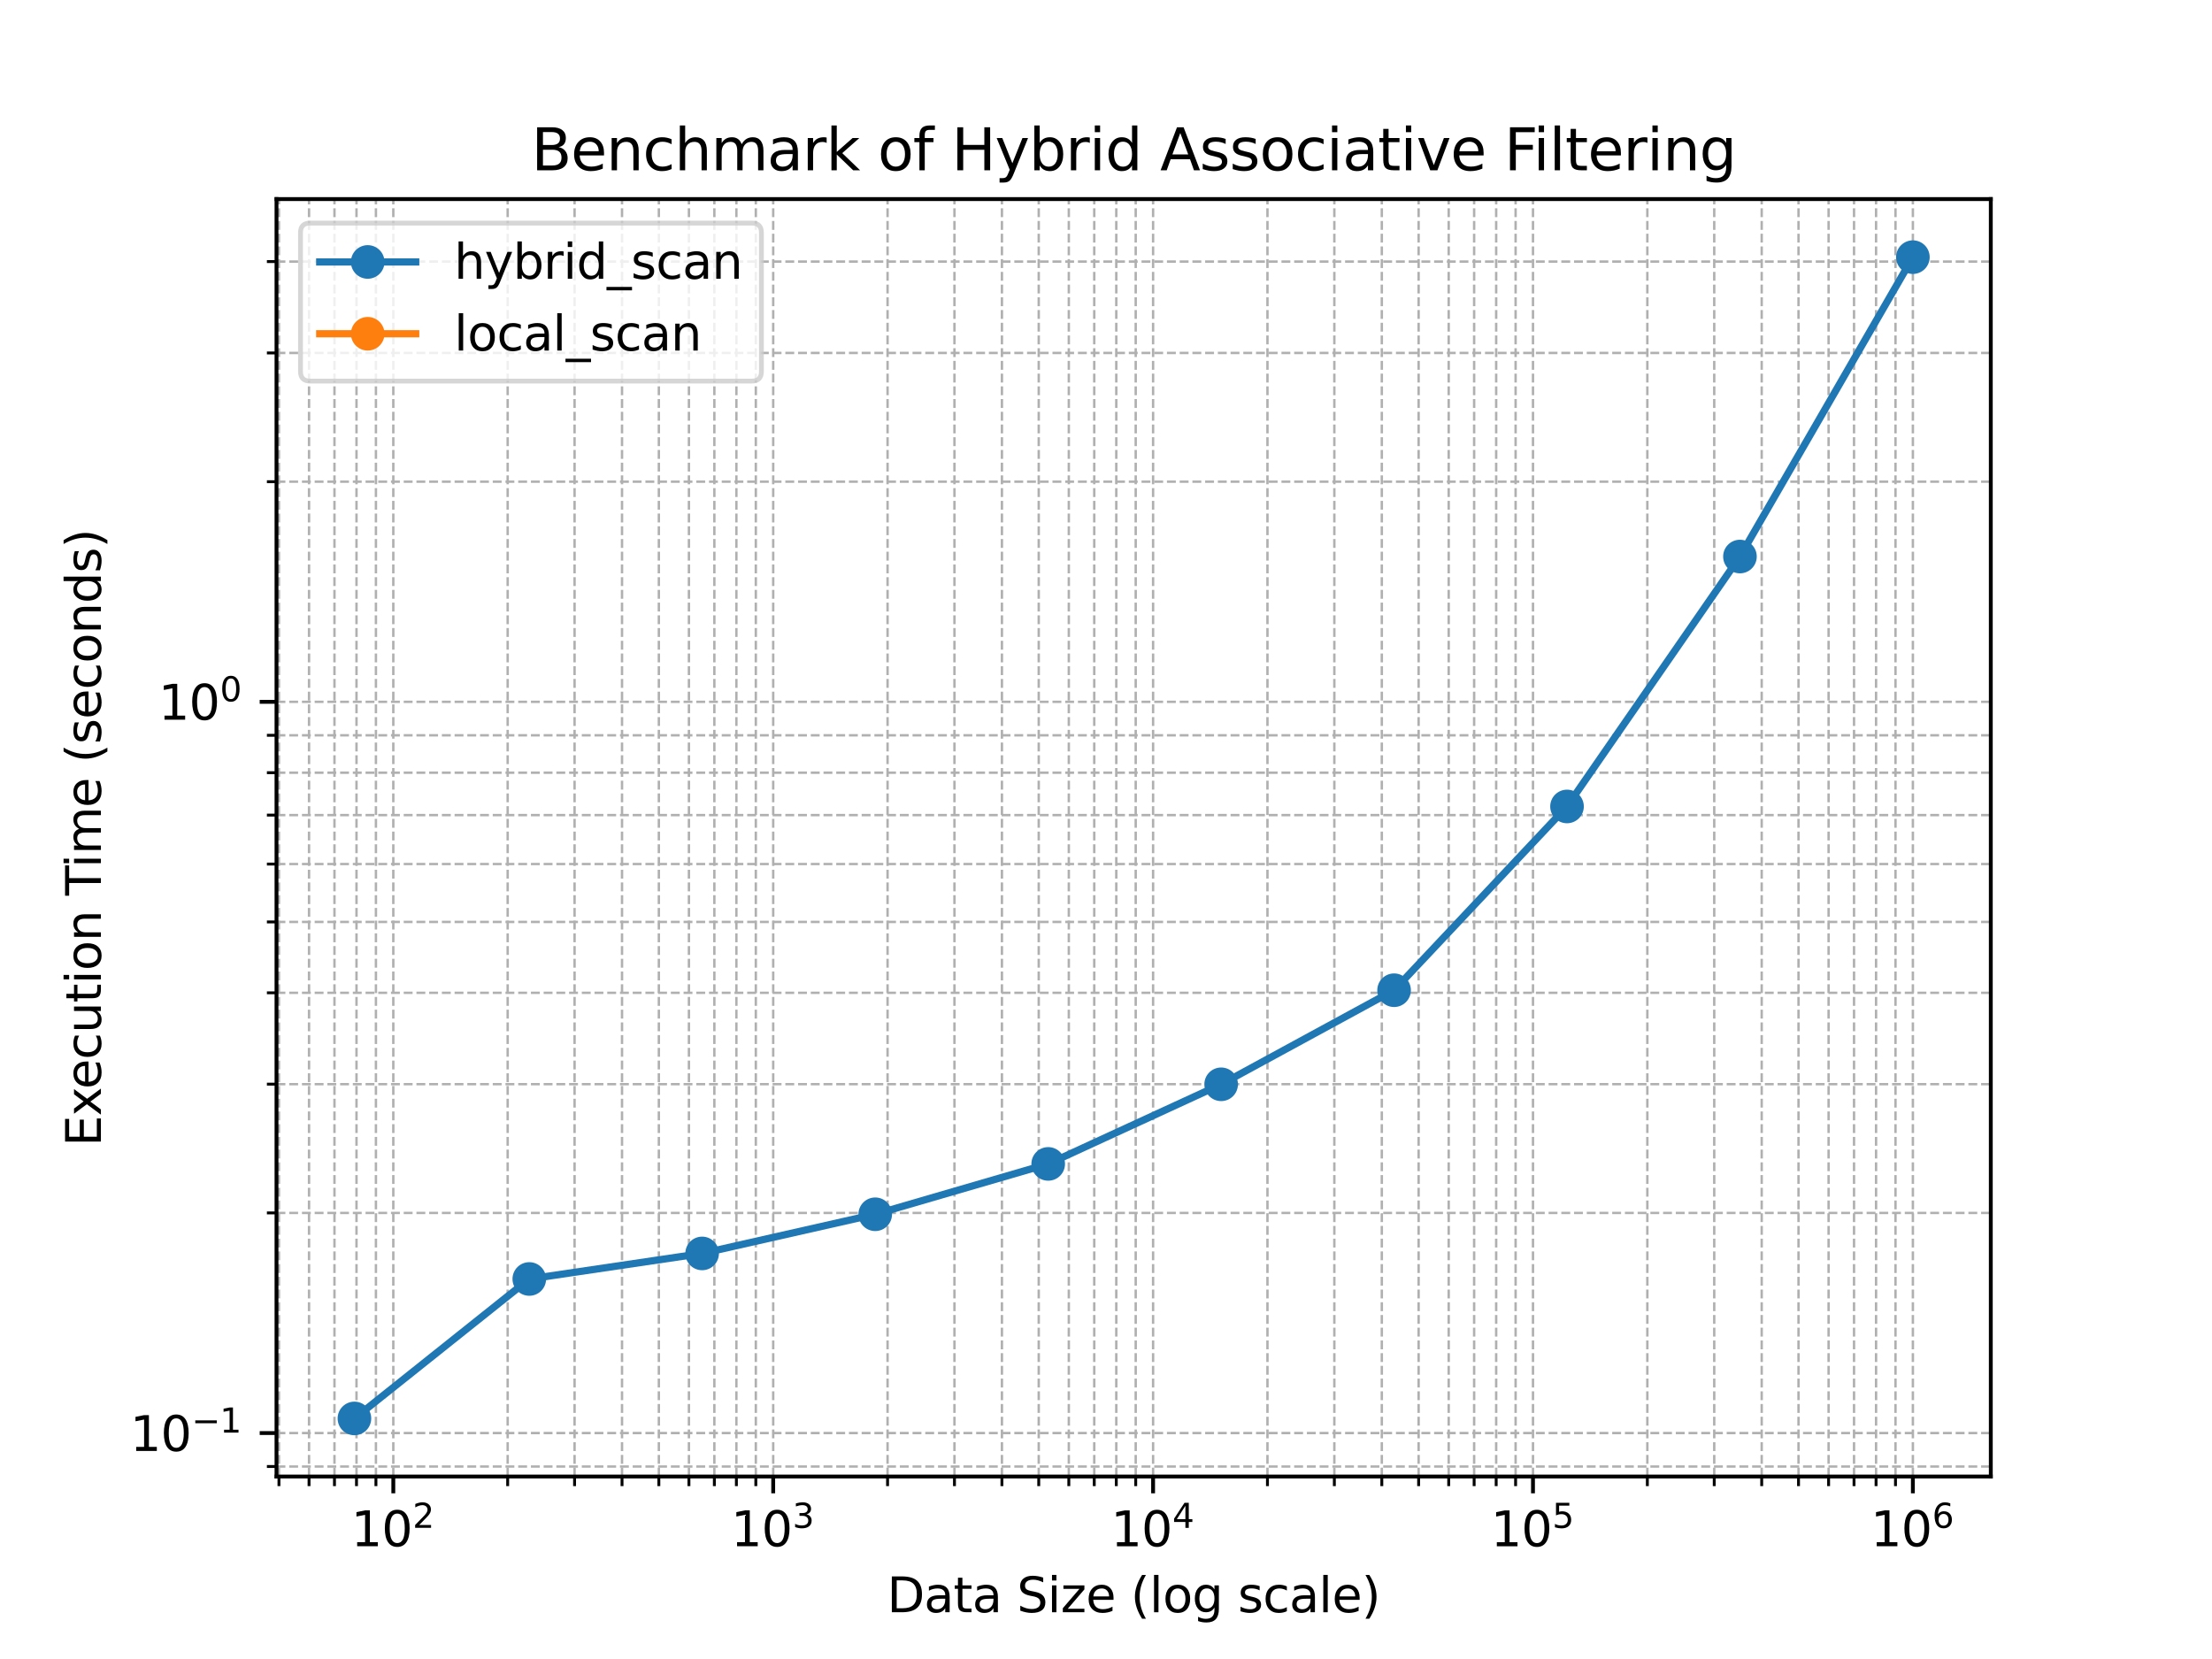 <?xml version="1.0" encoding="utf-8" standalone="no"?>
<!DOCTYPE svg PUBLIC "-//W3C//DTD SVG 1.1//EN"
  "http://www.w3.org/Graphics/SVG/1.1/DTD/svg11.dtd">
<svg xmlns:xlink="http://www.w3.org/1999/xlink" width="460.8pt" height="345.6pt" viewBox="0 0 460.8 345.6" xmlns="http://www.w3.org/2000/svg" version="1.1">
 <defs>
  <style type="text/css">*{stroke-linejoin: round; stroke-linecap: butt}</style>
 </defs>
 <g id="figure_1">
  <g id="patch_1">
   <path d="M 0 345.6 
L 460.8 345.6 
L 460.8 0 
L 0 0 
z
" style="fill: #ffffff"/>
  </g>
  <g id="axes_1">
   <g id="patch_2">
    <path d="M 57.6 307.584 
L 414.72 307.584 
L 414.72 41.472 
L 57.6 41.472 
z
" style="fill: #ffffff"/>
   </g>
   <g id="matplotlib.axis_1">
    <g id="xtick_1">
     <g id="line2d_1">
      <path d="M 81.934 307.584 
L 81.934 41.472 
" clip-path="url(#p84e093b3f4)" style="fill: none; stroke-dasharray: 1.85,0.8; stroke-dashoffset: 0; stroke: #b0b0b0; stroke-width: 0.5"/>
     </g>
     <g id="line2d_2">
      <defs>
       <path id="mafda722986" d="M 0 0 
L 0 3.5 
" style="stroke: #000000; stroke-width: 0.8"/>
      </defs>
      <g>
       <use xlink:href="#mafda722986" x="81.934" y="307.584" style="stroke: #000000; stroke-width: 0.8"/>
      </g>
     </g>
     <g id="text_1">
      <!-- $\mathdefault{10^{2}}$ -->
      <g transform="translate(73.134 322.182) scale(0.1 -0.1)">
       <defs>
        <path id="DejaVuSans-31" d="M 794 531 
L 1825 531 
L 1825 4091 
L 703 3866 
L 703 4441 
L 1819 4666 
L 2450 4666 
L 2450 531 
L 3481 531 
L 3481 0 
L 794 0 
L 794 531 
z
" transform="scale(0.016)"/>
        <path id="DejaVuSans-30" d="M 2034 4250 
Q 1547 4250 1301 3770 
Q 1056 3291 1056 2328 
Q 1056 1369 1301 889 
Q 1547 409 2034 409 
Q 2525 409 2770 889 
Q 3016 1369 3016 2328 
Q 3016 3291 2770 3770 
Q 2525 4250 2034 4250 
z
M 2034 4750 
Q 2819 4750 3233 4129 
Q 3647 3509 3647 2328 
Q 3647 1150 3233 529 
Q 2819 -91 2034 -91 
Q 1250 -91 836 529 
Q 422 1150 422 2328 
Q 422 3509 836 4129 
Q 1250 4750 2034 4750 
z
" transform="scale(0.016)"/>
        <path id="DejaVuSans-32" d="M 1228 531 
L 3431 531 
L 3431 0 
L 469 0 
L 469 531 
Q 828 903 1448 1529 
Q 2069 2156 2228 2338 
Q 2531 2678 2651 2914 
Q 2772 3150 2772 3378 
Q 2772 3750 2511 3984 
Q 2250 4219 1831 4219 
Q 1534 4219 1204 4116 
Q 875 4013 500 3803 
L 500 4441 
Q 881 4594 1212 4672 
Q 1544 4750 1819 4750 
Q 2544 4750 2975 4387 
Q 3406 4025 3406 3419 
Q 3406 3131 3298 2873 
Q 3191 2616 2906 2266 
Q 2828 2175 2409 1742 
Q 1991 1309 1228 531 
z
" transform="scale(0.016)"/>
       </defs>
       <use xlink:href="#DejaVuSans-31" transform="translate(0 0.766)"/>
       <use xlink:href="#DejaVuSans-30" transform="translate(63.623 0.766)"/>
       <use xlink:href="#DejaVuSans-32" transform="translate(128.203 39.047) scale(0.7)"/>
      </g>
     </g>
    </g>
    <g id="xtick_2">
     <g id="line2d_3">
      <path d="M 161.073 307.584 
L 161.073 41.472 
" clip-path="url(#p84e093b3f4)" style="fill: none; stroke-dasharray: 1.85,0.8; stroke-dashoffset: 0; stroke: #b0b0b0; stroke-width: 0.5"/>
     </g>
     <g id="line2d_4">
      <g>
       <use xlink:href="#mafda722986" x="161.073" y="307.584" style="stroke: #000000; stroke-width: 0.8"/>
      </g>
     </g>
     <g id="text_2">
      <!-- $\mathdefault{10^{3}}$ -->
      <g transform="translate(152.273 322.182) scale(0.1 -0.1)">
       <defs>
        <path id="DejaVuSans-33" d="M 2597 2516 
Q 3050 2419 3304 2112 
Q 3559 1806 3559 1356 
Q 3559 666 3084 287 
Q 2609 -91 1734 -91 
Q 1441 -91 1130 -33 
Q 819 25 488 141 
L 488 750 
Q 750 597 1062 519 
Q 1375 441 1716 441 
Q 2309 441 2620 675 
Q 2931 909 2931 1356 
Q 2931 1769 2642 2001 
Q 2353 2234 1838 2234 
L 1294 2234 
L 1294 2753 
L 1863 2753 
Q 2328 2753 2575 2939 
Q 2822 3125 2822 3475 
Q 2822 3834 2567 4026 
Q 2313 4219 1838 4219 
Q 1578 4219 1281 4162 
Q 984 4106 628 3988 
L 628 4550 
Q 988 4650 1302 4700 
Q 1616 4750 1894 4750 
Q 2613 4750 3031 4423 
Q 3450 4097 3450 3541 
Q 3450 3153 3228 2886 
Q 3006 2619 2597 2516 
z
" transform="scale(0.016)"/>
       </defs>
       <use xlink:href="#DejaVuSans-31" transform="translate(0 0.766)"/>
       <use xlink:href="#DejaVuSans-30" transform="translate(63.623 0.766)"/>
       <use xlink:href="#DejaVuSans-33" transform="translate(128.203 39.047) scale(0.7)"/>
      </g>
     </g>
    </g>
    <g id="xtick_3">
     <g id="line2d_5">
      <path d="M 240.211 307.584 
L 240.211 41.472 
" clip-path="url(#p84e093b3f4)" style="fill: none; stroke-dasharray: 1.85,0.8; stroke-dashoffset: 0; stroke: #b0b0b0; stroke-width: 0.5"/>
     </g>
     <g id="line2d_6">
      <g>
       <use xlink:href="#mafda722986" x="240.211" y="307.584" style="stroke: #000000; stroke-width: 0.8"/>
      </g>
     </g>
     <g id="text_3">
      <!-- $\mathdefault{10^{4}}$ -->
      <g transform="translate(231.411 322.182) scale(0.1 -0.1)">
       <defs>
        <path id="DejaVuSans-34" d="M 2419 4116 
L 825 1625 
L 2419 1625 
L 2419 4116 
z
M 2253 4666 
L 3047 4666 
L 3047 1625 
L 3713 1625 
L 3713 1100 
L 3047 1100 
L 3047 0 
L 2419 0 
L 2419 1100 
L 313 1100 
L 313 1709 
L 2253 4666 
z
" transform="scale(0.016)"/>
       </defs>
       <use xlink:href="#DejaVuSans-31" transform="translate(0 0.684)"/>
       <use xlink:href="#DejaVuSans-30" transform="translate(63.623 0.684)"/>
       <use xlink:href="#DejaVuSans-34" transform="translate(128.203 38.966) scale(0.7)"/>
      </g>
     </g>
    </g>
    <g id="xtick_4">
     <g id="line2d_7">
      <path d="M 319.349 307.584 
L 319.349 41.472 
" clip-path="url(#p84e093b3f4)" style="fill: none; stroke-dasharray: 1.85,0.8; stroke-dashoffset: 0; stroke: #b0b0b0; stroke-width: 0.5"/>
     </g>
     <g id="line2d_8">
      <g>
       <use xlink:href="#mafda722986" x="319.349" y="307.584" style="stroke: #000000; stroke-width: 0.8"/>
      </g>
     </g>
     <g id="text_4">
      <!-- $\mathdefault{10^{5}}$ -->
      <g transform="translate(310.549 322.182) scale(0.1 -0.1)">
       <defs>
        <path id="DejaVuSans-35" d="M 691 4666 
L 3169 4666 
L 3169 4134 
L 1269 4134 
L 1269 2991 
Q 1406 3038 1543 3061 
Q 1681 3084 1819 3084 
Q 2600 3084 3056 2656 
Q 3513 2228 3513 1497 
Q 3513 744 3044 326 
Q 2575 -91 1722 -91 
Q 1428 -91 1123 -41 
Q 819 9 494 109 
L 494 744 
Q 775 591 1075 516 
Q 1375 441 1709 441 
Q 2250 441 2565 725 
Q 2881 1009 2881 1497 
Q 2881 1984 2565 2268 
Q 2250 2553 1709 2553 
Q 1456 2553 1204 2497 
Q 953 2441 691 2322 
L 691 4666 
z
" transform="scale(0.016)"/>
       </defs>
       <use xlink:href="#DejaVuSans-31" transform="translate(0 0.684)"/>
       <use xlink:href="#DejaVuSans-30" transform="translate(63.623 0.684)"/>
       <use xlink:href="#DejaVuSans-35" transform="translate(128.203 38.966) scale(0.7)"/>
      </g>
     </g>
    </g>
    <g id="xtick_5">
     <g id="line2d_9">
      <path d="M 398.487 307.584 
L 398.487 41.472 
" clip-path="url(#p84e093b3f4)" style="fill: none; stroke-dasharray: 1.85,0.8; stroke-dashoffset: 0; stroke: #b0b0b0; stroke-width: 0.5"/>
     </g>
     <g id="line2d_10">
      <g>
       <use xlink:href="#mafda722986" x="398.487" y="307.584" style="stroke: #000000; stroke-width: 0.8"/>
      </g>
     </g>
     <g id="text_5">
      <!-- $\mathdefault{10^{6}}$ -->
      <g transform="translate(389.687 322.182) scale(0.1 -0.1)">
       <defs>
        <path id="DejaVuSans-36" d="M 2113 2584 
Q 1688 2584 1439 2293 
Q 1191 2003 1191 1497 
Q 1191 994 1439 701 
Q 1688 409 2113 409 
Q 2538 409 2786 701 
Q 3034 994 3034 1497 
Q 3034 2003 2786 2293 
Q 2538 2584 2113 2584 
z
M 3366 4563 
L 3366 3988 
Q 3128 4100 2886 4159 
Q 2644 4219 2406 4219 
Q 1781 4219 1451 3797 
Q 1122 3375 1075 2522 
Q 1259 2794 1537 2939 
Q 1816 3084 2150 3084 
Q 2853 3084 3261 2657 
Q 3669 2231 3669 1497 
Q 3669 778 3244 343 
Q 2819 -91 2113 -91 
Q 1303 -91 875 529 
Q 447 1150 447 2328 
Q 447 3434 972 4092 
Q 1497 4750 2381 4750 
Q 2619 4750 2861 4703 
Q 3103 4656 3366 4563 
z
" transform="scale(0.016)"/>
       </defs>
       <use xlink:href="#DejaVuSans-31" transform="translate(0 0.766)"/>
       <use xlink:href="#DejaVuSans-30" transform="translate(63.623 0.766)"/>
       <use xlink:href="#DejaVuSans-36" transform="translate(128.203 39.047) scale(0.7)"/>
      </g>
     </g>
    </g>
    <g id="xtick_6">
     <g id="line2d_11">
      <path d="M 58.111 307.584 
L 58.111 41.472 
" clip-path="url(#p84e093b3f4)" style="fill: none; stroke-dasharray: 1.85,0.8; stroke-dashoffset: 0; stroke: #b0b0b0; stroke-width: 0.5"/>
     </g>
     <g id="line2d_12">
      <defs>
       <path id="mfa51c28459" d="M 0 0 
L 0 2 
" style="stroke: #000000; stroke-width: 0.6"/>
      </defs>
      <g>
       <use xlink:href="#mfa51c28459" x="58.111" y="307.584" style="stroke: #000000; stroke-width: 0.6"/>
      </g>
     </g>
    </g>
    <g id="xtick_7">
     <g id="line2d_13">
      <path d="M 64.378 307.584 
L 64.378 41.472 
" clip-path="url(#p84e093b3f4)" style="fill: none; stroke-dasharray: 1.85,0.8; stroke-dashoffset: 0; stroke: #b0b0b0; stroke-width: 0.5"/>
     </g>
     <g id="line2d_14">
      <g>
       <use xlink:href="#mfa51c28459" x="64.378" y="307.584" style="stroke: #000000; stroke-width: 0.6"/>
      </g>
     </g>
    </g>
    <g id="xtick_8">
     <g id="line2d_15">
      <path d="M 69.676 307.584 
L 69.676 41.472 
" clip-path="url(#p84e093b3f4)" style="fill: none; stroke-dasharray: 1.85,0.8; stroke-dashoffset: 0; stroke: #b0b0b0; stroke-width: 0.5"/>
     </g>
     <g id="line2d_16">
      <g>
       <use xlink:href="#mfa51c28459" x="69.676" y="307.584" style="stroke: #000000; stroke-width: 0.6"/>
      </g>
     </g>
    </g>
    <g id="xtick_9">
     <g id="line2d_17">
      <path d="M 74.265 307.584 
L 74.265 41.472 
" clip-path="url(#p84e093b3f4)" style="fill: none; stroke-dasharray: 1.85,0.8; stroke-dashoffset: 0; stroke: #b0b0b0; stroke-width: 0.5"/>
     </g>
     <g id="line2d_18">
      <g>
       <use xlink:href="#mfa51c28459" x="74.265" y="307.584" style="stroke: #000000; stroke-width: 0.6"/>
      </g>
     </g>
    </g>
    <g id="xtick_10">
     <g id="line2d_19">
      <path d="M 78.313 307.584 
L 78.313 41.472 
" clip-path="url(#p84e093b3f4)" style="fill: none; stroke-dasharray: 1.85,0.8; stroke-dashoffset: 0; stroke: #b0b0b0; stroke-width: 0.5"/>
     </g>
     <g id="line2d_20">
      <g>
       <use xlink:href="#mfa51c28459" x="78.313" y="307.584" style="stroke: #000000; stroke-width: 0.6"/>
      </g>
     </g>
    </g>
    <g id="xtick_11">
     <g id="line2d_21">
      <path d="M 105.757 307.584 
L 105.757 41.472 
" clip-path="url(#p84e093b3f4)" style="fill: none; stroke-dasharray: 1.85,0.8; stroke-dashoffset: 0; stroke: #b0b0b0; stroke-width: 0.5"/>
     </g>
     <g id="line2d_22">
      <g>
       <use xlink:href="#mfa51c28459" x="105.757" y="307.584" style="stroke: #000000; stroke-width: 0.6"/>
      </g>
     </g>
    </g>
    <g id="xtick_12">
     <g id="line2d_23">
      <path d="M 119.693 307.584 
L 119.693 41.472 
" clip-path="url(#p84e093b3f4)" style="fill: none; stroke-dasharray: 1.85,0.8; stroke-dashoffset: 0; stroke: #b0b0b0; stroke-width: 0.5"/>
     </g>
     <g id="line2d_24">
      <g>
       <use xlink:href="#mfa51c28459" x="119.693" y="307.584" style="stroke: #000000; stroke-width: 0.6"/>
      </g>
     </g>
    </g>
    <g id="xtick_13">
     <g id="line2d_25">
      <path d="M 129.58 307.584 
L 129.58 41.472 
" clip-path="url(#p84e093b3f4)" style="fill: none; stroke-dasharray: 1.85,0.8; stroke-dashoffset: 0; stroke: #b0b0b0; stroke-width: 0.5"/>
     </g>
     <g id="line2d_26">
      <g>
       <use xlink:href="#mfa51c28459" x="129.58" y="307.584" style="stroke: #000000; stroke-width: 0.6"/>
      </g>
     </g>
    </g>
    <g id="xtick_14">
     <g id="line2d_27">
      <path d="M 137.25 307.584 
L 137.25 41.472 
" clip-path="url(#p84e093b3f4)" style="fill: none; stroke-dasharray: 1.85,0.8; stroke-dashoffset: 0; stroke: #b0b0b0; stroke-width: 0.5"/>
     </g>
     <g id="line2d_28">
      <g>
       <use xlink:href="#mfa51c28459" x="137.25" y="307.584" style="stroke: #000000; stroke-width: 0.6"/>
      </g>
     </g>
    </g>
    <g id="xtick_15">
     <g id="line2d_29">
      <path d="M 143.516 307.584 
L 143.516 41.472 
" clip-path="url(#p84e093b3f4)" style="fill: none; stroke-dasharray: 1.85,0.8; stroke-dashoffset: 0; stroke: #b0b0b0; stroke-width: 0.5"/>
     </g>
     <g id="line2d_30">
      <g>
       <use xlink:href="#mfa51c28459" x="143.516" y="307.584" style="stroke: #000000; stroke-width: 0.6"/>
      </g>
     </g>
    </g>
    <g id="xtick_16">
     <g id="line2d_31">
      <path d="M 148.814 307.584 
L 148.814 41.472 
" clip-path="url(#p84e093b3f4)" style="fill: none; stroke-dasharray: 1.85,0.8; stroke-dashoffset: 0; stroke: #b0b0b0; stroke-width: 0.5"/>
     </g>
     <g id="line2d_32">
      <g>
       <use xlink:href="#mfa51c28459" x="148.814" y="307.584" style="stroke: #000000; stroke-width: 0.6"/>
      </g>
     </g>
    </g>
    <g id="xtick_17">
     <g id="line2d_33">
      <path d="M 153.403 307.584 
L 153.403 41.472 
" clip-path="url(#p84e093b3f4)" style="fill: none; stroke-dasharray: 1.85,0.8; stroke-dashoffset: 0; stroke: #b0b0b0; stroke-width: 0.5"/>
     </g>
     <g id="line2d_34">
      <g>
       <use xlink:href="#mfa51c28459" x="153.403" y="307.584" style="stroke: #000000; stroke-width: 0.6"/>
      </g>
     </g>
    </g>
    <g id="xtick_18">
     <g id="line2d_35">
      <path d="M 157.451 307.584 
L 157.451 41.472 
" clip-path="url(#p84e093b3f4)" style="fill: none; stroke-dasharray: 1.85,0.8; stroke-dashoffset: 0; stroke: #b0b0b0; stroke-width: 0.5"/>
     </g>
     <g id="line2d_36">
      <g>
       <use xlink:href="#mfa51c28459" x="157.451" y="307.584" style="stroke: #000000; stroke-width: 0.6"/>
      </g>
     </g>
    </g>
    <g id="xtick_19">
     <g id="line2d_37">
      <path d="M 184.896 307.584 
L 184.896 41.472 
" clip-path="url(#p84e093b3f4)" style="fill: none; stroke-dasharray: 1.85,0.8; stroke-dashoffset: 0; stroke: #b0b0b0; stroke-width: 0.5"/>
     </g>
     <g id="line2d_38">
      <g>
       <use xlink:href="#mfa51c28459" x="184.896" y="307.584" style="stroke: #000000; stroke-width: 0.6"/>
      </g>
     </g>
    </g>
    <g id="xtick_20">
     <g id="line2d_39">
      <path d="M 198.831 307.584 
L 198.831 41.472 
" clip-path="url(#p84e093b3f4)" style="fill: none; stroke-dasharray: 1.85,0.8; stroke-dashoffset: 0; stroke: #b0b0b0; stroke-width: 0.5"/>
     </g>
     <g id="line2d_40">
      <g>
       <use xlink:href="#mfa51c28459" x="198.831" y="307.584" style="stroke: #000000; stroke-width: 0.6"/>
      </g>
     </g>
    </g>
    <g id="xtick_21">
     <g id="line2d_41">
      <path d="M 208.719 307.584 
L 208.719 41.472 
" clip-path="url(#p84e093b3f4)" style="fill: none; stroke-dasharray: 1.85,0.8; stroke-dashoffset: 0; stroke: #b0b0b0; stroke-width: 0.5"/>
     </g>
     <g id="line2d_42">
      <g>
       <use xlink:href="#mfa51c28459" x="208.719" y="307.584" style="stroke: #000000; stroke-width: 0.6"/>
      </g>
     </g>
    </g>
    <g id="xtick_22">
     <g id="line2d_43">
      <path d="M 216.388 307.584 
L 216.388 41.472 
" clip-path="url(#p84e093b3f4)" style="fill: none; stroke-dasharray: 1.85,0.8; stroke-dashoffset: 0; stroke: #b0b0b0; stroke-width: 0.5"/>
     </g>
     <g id="line2d_44">
      <g>
       <use xlink:href="#mfa51c28459" x="216.388" y="307.584" style="stroke: #000000; stroke-width: 0.6"/>
      </g>
     </g>
    </g>
    <g id="xtick_23">
     <g id="line2d_45">
      <path d="M 222.654 307.584 
L 222.654 41.472 
" clip-path="url(#p84e093b3f4)" style="fill: none; stroke-dasharray: 1.85,0.8; stroke-dashoffset: 0; stroke: #b0b0b0; stroke-width: 0.5"/>
     </g>
     <g id="line2d_46">
      <g>
       <use xlink:href="#mfa51c28459" x="222.654" y="307.584" style="stroke: #000000; stroke-width: 0.6"/>
      </g>
     </g>
    </g>
    <g id="xtick_24">
     <g id="line2d_47">
      <path d="M 227.952 307.584 
L 227.952 41.472 
" clip-path="url(#p84e093b3f4)" style="fill: none; stroke-dasharray: 1.85,0.8; stroke-dashoffset: 0; stroke: #b0b0b0; stroke-width: 0.5"/>
     </g>
     <g id="line2d_48">
      <g>
       <use xlink:href="#mfa51c28459" x="227.952" y="307.584" style="stroke: #000000; stroke-width: 0.6"/>
      </g>
     </g>
    </g>
    <g id="xtick_25">
     <g id="line2d_49">
      <path d="M 232.542 307.584 
L 232.542 41.472 
" clip-path="url(#p84e093b3f4)" style="fill: none; stroke-dasharray: 1.85,0.8; stroke-dashoffset: 0; stroke: #b0b0b0; stroke-width: 0.5"/>
     </g>
     <g id="line2d_50">
      <g>
       <use xlink:href="#mfa51c28459" x="232.542" y="307.584" style="stroke: #000000; stroke-width: 0.6"/>
      </g>
     </g>
    </g>
    <g id="xtick_26">
     <g id="line2d_51">
      <path d="M 236.59 307.584 
L 236.59 41.472 
" clip-path="url(#p84e093b3f4)" style="fill: none; stroke-dasharray: 1.85,0.8; stroke-dashoffset: 0; stroke: #b0b0b0; stroke-width: 0.5"/>
     </g>
     <g id="line2d_52">
      <g>
       <use xlink:href="#mfa51c28459" x="236.59" y="307.584" style="stroke: #000000; stroke-width: 0.6"/>
      </g>
     </g>
    </g>
    <g id="xtick_27">
     <g id="line2d_53">
      <path d="M 264.034 307.584 
L 264.034 41.472 
" clip-path="url(#p84e093b3f4)" style="fill: none; stroke-dasharray: 1.85,0.8; stroke-dashoffset: 0; stroke: #b0b0b0; stroke-width: 0.5"/>
     </g>
     <g id="line2d_54">
      <g>
       <use xlink:href="#mfa51c28459" x="264.034" y="307.584" style="stroke: #000000; stroke-width: 0.6"/>
      </g>
     </g>
    </g>
    <g id="xtick_28">
     <g id="line2d_55">
      <path d="M 277.969 307.584 
L 277.969 41.472 
" clip-path="url(#p84e093b3f4)" style="fill: none; stroke-dasharray: 1.85,0.8; stroke-dashoffset: 0; stroke: #b0b0b0; stroke-width: 0.5"/>
     </g>
     <g id="line2d_56">
      <g>
       <use xlink:href="#mfa51c28459" x="277.969" y="307.584" style="stroke: #000000; stroke-width: 0.6"/>
      </g>
     </g>
    </g>
    <g id="xtick_29">
     <g id="line2d_57">
      <path d="M 287.857 307.584 
L 287.857 41.472 
" clip-path="url(#p84e093b3f4)" style="fill: none; stroke-dasharray: 1.85,0.8; stroke-dashoffset: 0; stroke: #b0b0b0; stroke-width: 0.5"/>
     </g>
     <g id="line2d_58">
      <g>
       <use xlink:href="#mfa51c28459" x="287.857" y="307.584" style="stroke: #000000; stroke-width: 0.6"/>
      </g>
     </g>
    </g>
    <g id="xtick_30">
     <g id="line2d_59">
      <path d="M 295.526 307.584 
L 295.526 41.472 
" clip-path="url(#p84e093b3f4)" style="fill: none; stroke-dasharray: 1.85,0.8; stroke-dashoffset: 0; stroke: #b0b0b0; stroke-width: 0.5"/>
     </g>
     <g id="line2d_60">
      <g>
       <use xlink:href="#mfa51c28459" x="295.526" y="307.584" style="stroke: #000000; stroke-width: 0.6"/>
      </g>
     </g>
    </g>
    <g id="xtick_31">
     <g id="line2d_61">
      <path d="M 301.792 307.584 
L 301.792 41.472 
" clip-path="url(#p84e093b3f4)" style="fill: none; stroke-dasharray: 1.85,0.8; stroke-dashoffset: 0; stroke: #b0b0b0; stroke-width: 0.5"/>
     </g>
     <g id="line2d_62">
      <g>
       <use xlink:href="#mfa51c28459" x="301.792" y="307.584" style="stroke: #000000; stroke-width: 0.6"/>
      </g>
     </g>
    </g>
    <g id="xtick_32">
     <g id="line2d_63">
      <path d="M 307.09 307.584 
L 307.09 41.472 
" clip-path="url(#p84e093b3f4)" style="fill: none; stroke-dasharray: 1.85,0.8; stroke-dashoffset: 0; stroke: #b0b0b0; stroke-width: 0.5"/>
     </g>
     <g id="line2d_64">
      <g>
       <use xlink:href="#mfa51c28459" x="307.09" y="307.584" style="stroke: #000000; stroke-width: 0.6"/>
      </g>
     </g>
    </g>
    <g id="xtick_33">
     <g id="line2d_65">
      <path d="M 311.68 307.584 
L 311.68 41.472 
" clip-path="url(#p84e093b3f4)" style="fill: none; stroke-dasharray: 1.85,0.8; stroke-dashoffset: 0; stroke: #b0b0b0; stroke-width: 0.5"/>
     </g>
     <g id="line2d_66">
      <g>
       <use xlink:href="#mfa51c28459" x="311.68" y="307.584" style="stroke: #000000; stroke-width: 0.6"/>
      </g>
     </g>
    </g>
    <g id="xtick_34">
     <g id="line2d_67">
      <path d="M 315.728 307.584 
L 315.728 41.472 
" clip-path="url(#p84e093b3f4)" style="fill: none; stroke-dasharray: 1.85,0.8; stroke-dashoffset: 0; stroke: #b0b0b0; stroke-width: 0.5"/>
     </g>
     <g id="line2d_68">
      <g>
       <use xlink:href="#mfa51c28459" x="315.728" y="307.584" style="stroke: #000000; stroke-width: 0.6"/>
      </g>
     </g>
    </g>
    <g id="xtick_35">
     <g id="line2d_69">
      <path d="M 343.172 307.584 
L 343.172 41.472 
" clip-path="url(#p84e093b3f4)" style="fill: none; stroke-dasharray: 1.85,0.8; stroke-dashoffset: 0; stroke: #b0b0b0; stroke-width: 0.5"/>
     </g>
     <g id="line2d_70">
      <g>
       <use xlink:href="#mfa51c28459" x="343.172" y="307.584" style="stroke: #000000; stroke-width: 0.6"/>
      </g>
     </g>
    </g>
    <g id="xtick_36">
     <g id="line2d_71">
      <path d="M 357.108 307.584 
L 357.108 41.472 
" clip-path="url(#p84e093b3f4)" style="fill: none; stroke-dasharray: 1.85,0.8; stroke-dashoffset: 0; stroke: #b0b0b0; stroke-width: 0.5"/>
     </g>
     <g id="line2d_72">
      <g>
       <use xlink:href="#mfa51c28459" x="357.108" y="307.584" style="stroke: #000000; stroke-width: 0.6"/>
      </g>
     </g>
    </g>
    <g id="xtick_37">
     <g id="line2d_73">
      <path d="M 366.995 307.584 
L 366.995 41.472 
" clip-path="url(#p84e093b3f4)" style="fill: none; stroke-dasharray: 1.85,0.8; stroke-dashoffset: 0; stroke: #b0b0b0; stroke-width: 0.5"/>
     </g>
     <g id="line2d_74">
      <g>
       <use xlink:href="#mfa51c28459" x="366.995" y="307.584" style="stroke: #000000; stroke-width: 0.6"/>
      </g>
     </g>
    </g>
    <g id="xtick_38">
     <g id="line2d_75">
      <path d="M 374.664 307.584 
L 374.664 41.472 
" clip-path="url(#p84e093b3f4)" style="fill: none; stroke-dasharray: 1.85,0.8; stroke-dashoffset: 0; stroke: #b0b0b0; stroke-width: 0.5"/>
     </g>
     <g id="line2d_76">
      <g>
       <use xlink:href="#mfa51c28459" x="374.664" y="307.584" style="stroke: #000000; stroke-width: 0.6"/>
      </g>
     </g>
    </g>
    <g id="xtick_39">
     <g id="line2d_77">
      <path d="M 380.931 307.584 
L 380.931 41.472 
" clip-path="url(#p84e093b3f4)" style="fill: none; stroke-dasharray: 1.85,0.8; stroke-dashoffset: 0; stroke: #b0b0b0; stroke-width: 0.5"/>
     </g>
     <g id="line2d_78">
      <g>
       <use xlink:href="#mfa51c28459" x="380.931" y="307.584" style="stroke: #000000; stroke-width: 0.6"/>
      </g>
     </g>
    </g>
    <g id="xtick_40">
     <g id="line2d_79">
      <path d="M 386.229 307.584 
L 386.229 41.472 
" clip-path="url(#p84e093b3f4)" style="fill: none; stroke-dasharray: 1.85,0.8; stroke-dashoffset: 0; stroke: #b0b0b0; stroke-width: 0.5"/>
     </g>
     <g id="line2d_80">
      <g>
       <use xlink:href="#mfa51c28459" x="386.229" y="307.584" style="stroke: #000000; stroke-width: 0.6"/>
      </g>
     </g>
    </g>
    <g id="xtick_41">
     <g id="line2d_81">
      <path d="M 390.818 307.584 
L 390.818 41.472 
" clip-path="url(#p84e093b3f4)" style="fill: none; stroke-dasharray: 1.85,0.8; stroke-dashoffset: 0; stroke: #b0b0b0; stroke-width: 0.5"/>
     </g>
     <g id="line2d_82">
      <g>
       <use xlink:href="#mfa51c28459" x="390.818" y="307.584" style="stroke: #000000; stroke-width: 0.6"/>
      </g>
     </g>
    </g>
    <g id="xtick_42">
     <g id="line2d_83">
      <path d="M 394.866 307.584 
L 394.866 41.472 
" clip-path="url(#p84e093b3f4)" style="fill: none; stroke-dasharray: 1.85,0.8; stroke-dashoffset: 0; stroke: #b0b0b0; stroke-width: 0.5"/>
     </g>
     <g id="line2d_84">
      <g>
       <use xlink:href="#mfa51c28459" x="394.866" y="307.584" style="stroke: #000000; stroke-width: 0.6"/>
      </g>
     </g>
    </g>
    <g id="text_6">
     <!-- Data Size (log scale) -->
     <g transform="translate(184.783 335.861) scale(0.1 -0.1)">
      <defs>
       <path id="DejaVuSans-44" d="M 1259 4147 
L 1259 519 
L 2022 519 
Q 2988 519 3436 956 
Q 3884 1394 3884 2338 
Q 3884 3275 3436 3711 
Q 2988 4147 2022 4147 
L 1259 4147 
z
M 628 4666 
L 1925 4666 
Q 3281 4666 3915 4102 
Q 4550 3538 4550 2338 
Q 4550 1131 3912 565 
Q 3275 0 1925 0 
L 628 0 
L 628 4666 
z
" transform="scale(0.016)"/>
       <path id="DejaVuSans-61" d="M 2194 1759 
Q 1497 1759 1228 1600 
Q 959 1441 959 1056 
Q 959 750 1161 570 
Q 1363 391 1709 391 
Q 2188 391 2477 730 
Q 2766 1069 2766 1631 
L 2766 1759 
L 2194 1759 
z
M 3341 1997 
L 3341 0 
L 2766 0 
L 2766 531 
Q 2569 213 2275 61 
Q 1981 -91 1556 -91 
Q 1019 -91 701 211 
Q 384 513 384 1019 
Q 384 1609 779 1909 
Q 1175 2209 1959 2209 
L 2766 2209 
L 2766 2266 
Q 2766 2663 2505 2880 
Q 2244 3097 1772 3097 
Q 1472 3097 1187 3025 
Q 903 2953 641 2809 
L 641 3341 
Q 956 3463 1253 3523 
Q 1550 3584 1831 3584 
Q 2591 3584 2966 3190 
Q 3341 2797 3341 1997 
z
" transform="scale(0.016)"/>
       <path id="DejaVuSans-74" d="M 1172 4494 
L 1172 3500 
L 2356 3500 
L 2356 3053 
L 1172 3053 
L 1172 1153 
Q 1172 725 1289 603 
Q 1406 481 1766 481 
L 2356 481 
L 2356 0 
L 1766 0 
Q 1100 0 847 248 
Q 594 497 594 1153 
L 594 3053 
L 172 3053 
L 172 3500 
L 594 3500 
L 594 4494 
L 1172 4494 
z
" transform="scale(0.016)"/>
       <path id="DejaVuSans-20" transform="scale(0.016)"/>
       <path id="DejaVuSans-53" d="M 3425 4513 
L 3425 3897 
Q 3066 4069 2747 4153 
Q 2428 4238 2131 4238 
Q 1616 4238 1336 4038 
Q 1056 3838 1056 3469 
Q 1056 3159 1242 3001 
Q 1428 2844 1947 2747 
L 2328 2669 
Q 3034 2534 3370 2195 
Q 3706 1856 3706 1288 
Q 3706 609 3251 259 
Q 2797 -91 1919 -91 
Q 1588 -91 1214 -16 
Q 841 59 441 206 
L 441 856 
Q 825 641 1194 531 
Q 1563 422 1919 422 
Q 2459 422 2753 634 
Q 3047 847 3047 1241 
Q 3047 1584 2836 1778 
Q 2625 1972 2144 2069 
L 1759 2144 
Q 1053 2284 737 2584 
Q 422 2884 422 3419 
Q 422 4038 858 4394 
Q 1294 4750 2059 4750 
Q 2388 4750 2728 4690 
Q 3069 4631 3425 4513 
z
" transform="scale(0.016)"/>
       <path id="DejaVuSans-69" d="M 603 3500 
L 1178 3500 
L 1178 0 
L 603 0 
L 603 3500 
z
M 603 4863 
L 1178 4863 
L 1178 4134 
L 603 4134 
L 603 4863 
z
" transform="scale(0.016)"/>
       <path id="DejaVuSans-7a" d="M 353 3500 
L 3084 3500 
L 3084 2975 
L 922 459 
L 3084 459 
L 3084 0 
L 275 0 
L 275 525 
L 2438 3041 
L 353 3041 
L 353 3500 
z
" transform="scale(0.016)"/>
       <path id="DejaVuSans-65" d="M 3597 1894 
L 3597 1613 
L 953 1613 
Q 991 1019 1311 708 
Q 1631 397 2203 397 
Q 2534 397 2845 478 
Q 3156 559 3463 722 
L 3463 178 
Q 3153 47 2828 -22 
Q 2503 -91 2169 -91 
Q 1331 -91 842 396 
Q 353 884 353 1716 
Q 353 2575 817 3079 
Q 1281 3584 2069 3584 
Q 2775 3584 3186 3129 
Q 3597 2675 3597 1894 
z
M 3022 2063 
Q 3016 2534 2758 2815 
Q 2500 3097 2075 3097 
Q 1594 3097 1305 2825 
Q 1016 2553 972 2059 
L 3022 2063 
z
" transform="scale(0.016)"/>
       <path id="DejaVuSans-28" d="M 1984 4856 
Q 1566 4138 1362 3434 
Q 1159 2731 1159 2009 
Q 1159 1288 1364 580 
Q 1569 -128 1984 -844 
L 1484 -844 
Q 1016 -109 783 600 
Q 550 1309 550 2009 
Q 550 2706 781 3412 
Q 1013 4119 1484 4856 
L 1984 4856 
z
" transform="scale(0.016)"/>
       <path id="DejaVuSans-6c" d="M 603 4863 
L 1178 4863 
L 1178 0 
L 603 0 
L 603 4863 
z
" transform="scale(0.016)"/>
       <path id="DejaVuSans-6f" d="M 1959 3097 
Q 1497 3097 1228 2736 
Q 959 2375 959 1747 
Q 959 1119 1226 758 
Q 1494 397 1959 397 
Q 2419 397 2687 759 
Q 2956 1122 2956 1747 
Q 2956 2369 2687 2733 
Q 2419 3097 1959 3097 
z
M 1959 3584 
Q 2709 3584 3137 3096 
Q 3566 2609 3566 1747 
Q 3566 888 3137 398 
Q 2709 -91 1959 -91 
Q 1206 -91 779 398 
Q 353 888 353 1747 
Q 353 2609 779 3096 
Q 1206 3584 1959 3584 
z
" transform="scale(0.016)"/>
       <path id="DejaVuSans-67" d="M 2906 1791 
Q 2906 2416 2648 2759 
Q 2391 3103 1925 3103 
Q 1463 3103 1205 2759 
Q 947 2416 947 1791 
Q 947 1169 1205 825 
Q 1463 481 1925 481 
Q 2391 481 2648 825 
Q 2906 1169 2906 1791 
z
M 3481 434 
Q 3481 -459 3084 -895 
Q 2688 -1331 1869 -1331 
Q 1566 -1331 1297 -1286 
Q 1028 -1241 775 -1147 
L 775 -588 
Q 1028 -725 1275 -790 
Q 1522 -856 1778 -856 
Q 2344 -856 2625 -561 
Q 2906 -266 2906 331 
L 2906 616 
Q 2728 306 2450 153 
Q 2172 0 1784 0 
Q 1141 0 747 490 
Q 353 981 353 1791 
Q 353 2603 747 3093 
Q 1141 3584 1784 3584 
Q 2172 3584 2450 3431 
Q 2728 3278 2906 2969 
L 2906 3500 
L 3481 3500 
L 3481 434 
z
" transform="scale(0.016)"/>
       <path id="DejaVuSans-73" d="M 2834 3397 
L 2834 2853 
Q 2591 2978 2328 3040 
Q 2066 3103 1784 3103 
Q 1356 3103 1142 2972 
Q 928 2841 928 2578 
Q 928 2378 1081 2264 
Q 1234 2150 1697 2047 
L 1894 2003 
Q 2506 1872 2764 1633 
Q 3022 1394 3022 966 
Q 3022 478 2636 193 
Q 2250 -91 1575 -91 
Q 1294 -91 989 -36 
Q 684 19 347 128 
L 347 722 
Q 666 556 975 473 
Q 1284 391 1588 391 
Q 1994 391 2212 530 
Q 2431 669 2431 922 
Q 2431 1156 2273 1281 
Q 2116 1406 1581 1522 
L 1381 1569 
Q 847 1681 609 1914 
Q 372 2147 372 2553 
Q 372 3047 722 3315 
Q 1072 3584 1716 3584 
Q 2034 3584 2315 3537 
Q 2597 3491 2834 3397 
z
" transform="scale(0.016)"/>
       <path id="DejaVuSans-63" d="M 3122 3366 
L 3122 2828 
Q 2878 2963 2633 3030 
Q 2388 3097 2138 3097 
Q 1578 3097 1268 2742 
Q 959 2388 959 1747 
Q 959 1106 1268 751 
Q 1578 397 2138 397 
Q 2388 397 2633 464 
Q 2878 531 3122 666 
L 3122 134 
Q 2881 22 2623 -34 
Q 2366 -91 2075 -91 
Q 1284 -91 818 406 
Q 353 903 353 1747 
Q 353 2603 823 3093 
Q 1294 3584 2113 3584 
Q 2378 3584 2631 3529 
Q 2884 3475 3122 3366 
z
" transform="scale(0.016)"/>
       <path id="DejaVuSans-29" d="M 513 4856 
L 1013 4856 
Q 1481 4119 1714 3412 
Q 1947 2706 1947 2009 
Q 1947 1309 1714 600 
Q 1481 -109 1013 -844 
L 513 -844 
Q 928 -128 1133 580 
Q 1338 1288 1338 2009 
Q 1338 2731 1133 3434 
Q 928 4138 513 4856 
z
" transform="scale(0.016)"/>
      </defs>
      <use xlink:href="#DejaVuSans-44"/>
      <use xlink:href="#DejaVuSans-61" transform="translate(77.002 0)"/>
      <use xlink:href="#DejaVuSans-74" transform="translate(138.281 0)"/>
      <use xlink:href="#DejaVuSans-61" transform="translate(177.49 0)"/>
      <use xlink:href="#DejaVuSans-20" transform="translate(238.77 0)"/>
      <use xlink:href="#DejaVuSans-53" transform="translate(270.557 0)"/>
      <use xlink:href="#DejaVuSans-69" transform="translate(334.033 0)"/>
      <use xlink:href="#DejaVuSans-7a" transform="translate(361.816 0)"/>
      <use xlink:href="#DejaVuSans-65" transform="translate(414.307 0)"/>
      <use xlink:href="#DejaVuSans-20" transform="translate(475.83 0)"/>
      <use xlink:href="#DejaVuSans-28" transform="translate(507.617 0)"/>
      <use xlink:href="#DejaVuSans-6c" transform="translate(546.631 0)"/>
      <use xlink:href="#DejaVuSans-6f" transform="translate(574.414 0)"/>
      <use xlink:href="#DejaVuSans-67" transform="translate(635.596 0)"/>
      <use xlink:href="#DejaVuSans-20" transform="translate(699.072 0)"/>
      <use xlink:href="#DejaVuSans-73" transform="translate(730.859 0)"/>
      <use xlink:href="#DejaVuSans-63" transform="translate(782.959 0)"/>
      <use xlink:href="#DejaVuSans-61" transform="translate(837.939 0)"/>
      <use xlink:href="#DejaVuSans-6c" transform="translate(899.219 0)"/>
      <use xlink:href="#DejaVuSans-65" transform="translate(927.002 0)"/>
      <use xlink:href="#DejaVuSans-29" transform="translate(988.525 0)"/>
     </g>
    </g>
   </g>
   <g id="matplotlib.axis_2">
    <g id="ytick_1">
     <g id="line2d_85">
      <path d="M 57.6 298.532 
L 414.72 298.532 
" clip-path="url(#p84e093b3f4)" style="fill: none; stroke-dasharray: 1.85,0.8; stroke-dashoffset: 0; stroke: #b0b0b0; stroke-width: 0.5"/>
     </g>
     <g id="line2d_86">
      <defs>
       <path id="m4e5dd0591c" d="M 0 0 
L -3.5 0 
" style="stroke: #000000; stroke-width: 0.8"/>
      </defs>
      <g>
       <use xlink:href="#m4e5dd0591c" x="57.6" y="298.532" style="stroke: #000000; stroke-width: 0.8"/>
      </g>
     </g>
     <g id="text_7">
      <!-- $\mathdefault{10^{-1}}$ -->
      <g transform="translate(27.1 302.332) scale(0.1 -0.1)">
       <defs>
        <path id="DejaVuSans-2212" d="M 678 2272 
L 4684 2272 
L 4684 1741 
L 678 1741 
L 678 2272 
z
" transform="scale(0.016)"/>
       </defs>
       <use xlink:href="#DejaVuSans-31" transform="translate(0 0.684)"/>
       <use xlink:href="#DejaVuSans-30" transform="translate(63.623 0.684)"/>
       <use xlink:href="#DejaVuSans-2212" transform="translate(128.203 38.966) scale(0.7)"/>
       <use xlink:href="#DejaVuSans-31" transform="translate(186.855 38.966) scale(0.7)"/>
      </g>
     </g>
    </g>
    <g id="ytick_2">
     <g id="line2d_87">
      <path d="M 57.6 146.202 
L 414.72 146.202 
" clip-path="url(#p84e093b3f4)" style="fill: none; stroke-dasharray: 1.85,0.8; stroke-dashoffset: 0; stroke: #b0b0b0; stroke-width: 0.5"/>
     </g>
     <g id="line2d_88">
      <g>
       <use xlink:href="#m4e5dd0591c" x="57.6" y="146.202" style="stroke: #000000; stroke-width: 0.8"/>
      </g>
     </g>
     <g id="text_8">
      <!-- $\mathdefault{10^{0}}$ -->
      <g transform="translate(33 150.001) scale(0.1 -0.1)">
       <use xlink:href="#DejaVuSans-31" transform="translate(0 0.766)"/>
       <use xlink:href="#DejaVuSans-30" transform="translate(63.623 0.766)"/>
       <use xlink:href="#DejaVuSans-30" transform="translate(128.203 39.047) scale(0.7)"/>
      </g>
     </g>
    </g>
    <g id="ytick_3">
     <g id="line2d_89">
      <path d="M 57.6 305.503 
L 414.72 305.503 
" clip-path="url(#p84e093b3f4)" style="fill: none; stroke-dasharray: 1.85,0.8; stroke-dashoffset: 0; stroke: #b0b0b0; stroke-width: 0.5"/>
     </g>
     <g id="line2d_90">
      <defs>
       <path id="m489a358a0d" d="M 0 0 
L -2 0 
" style="stroke: #000000; stroke-width: 0.6"/>
      </defs>
      <g>
       <use xlink:href="#m489a358a0d" x="57.6" y="305.503" style="stroke: #000000; stroke-width: 0.6"/>
      </g>
     </g>
    </g>
    <g id="ytick_4">
     <g id="line2d_91">
      <path d="M 57.6 252.676 
L 414.72 252.676 
" clip-path="url(#p84e093b3f4)" style="fill: none; stroke-dasharray: 1.85,0.8; stroke-dashoffset: 0; stroke: #b0b0b0; stroke-width: 0.5"/>
     </g>
     <g id="line2d_92">
      <g>
       <use xlink:href="#m489a358a0d" x="57.6" y="252.676" style="stroke: #000000; stroke-width: 0.6"/>
      </g>
     </g>
    </g>
    <g id="ytick_5">
     <g id="line2d_93">
      <path d="M 57.6 225.852 
L 414.72 225.852 
" clip-path="url(#p84e093b3f4)" style="fill: none; stroke-dasharray: 1.85,0.8; stroke-dashoffset: 0; stroke: #b0b0b0; stroke-width: 0.5"/>
     </g>
     <g id="line2d_94">
      <g>
       <use xlink:href="#m489a358a0d" x="57.6" y="225.852" style="stroke: #000000; stroke-width: 0.6"/>
      </g>
     </g>
    </g>
    <g id="ytick_6">
     <g id="line2d_95">
      <path d="M 57.6 206.82 
L 414.72 206.82 
" clip-path="url(#p84e093b3f4)" style="fill: none; stroke-dasharray: 1.85,0.8; stroke-dashoffset: 0; stroke: #b0b0b0; stroke-width: 0.5"/>
     </g>
     <g id="line2d_96">
      <g>
       <use xlink:href="#m489a358a0d" x="57.6" y="206.82" style="stroke: #000000; stroke-width: 0.6"/>
      </g>
     </g>
    </g>
    <g id="ytick_7">
     <g id="line2d_97">
      <path d="M 57.6 192.058 
L 414.72 192.058 
" clip-path="url(#p84e093b3f4)" style="fill: none; stroke-dasharray: 1.85,0.8; stroke-dashoffset: 0; stroke: #b0b0b0; stroke-width: 0.5"/>
     </g>
     <g id="line2d_98">
      <g>
       <use xlink:href="#m489a358a0d" x="57.6" y="192.058" style="stroke: #000000; stroke-width: 0.6"/>
      </g>
     </g>
    </g>
    <g id="ytick_8">
     <g id="line2d_99">
      <path d="M 57.6 179.996 
L 414.72 179.996 
" clip-path="url(#p84e093b3f4)" style="fill: none; stroke-dasharray: 1.85,0.8; stroke-dashoffset: 0; stroke: #b0b0b0; stroke-width: 0.5"/>
     </g>
     <g id="line2d_100">
      <g>
       <use xlink:href="#m489a358a0d" x="57.6" y="179.996" style="stroke: #000000; stroke-width: 0.6"/>
      </g>
     </g>
    </g>
    <g id="ytick_9">
     <g id="line2d_101">
      <path d="M 57.6 169.798 
L 414.72 169.798 
" clip-path="url(#p84e093b3f4)" style="fill: none; stroke-dasharray: 1.85,0.8; stroke-dashoffset: 0; stroke: #b0b0b0; stroke-width: 0.5"/>
     </g>
     <g id="line2d_102">
      <g>
       <use xlink:href="#m489a358a0d" x="57.6" y="169.798" style="stroke: #000000; stroke-width: 0.6"/>
      </g>
     </g>
    </g>
    <g id="ytick_10">
     <g id="line2d_103">
      <path d="M 57.6 160.964 
L 414.72 160.964 
" clip-path="url(#p84e093b3f4)" style="fill: none; stroke-dasharray: 1.85,0.8; stroke-dashoffset: 0; stroke: #b0b0b0; stroke-width: 0.5"/>
     </g>
     <g id="line2d_104">
      <g>
       <use xlink:href="#m489a358a0d" x="57.6" y="160.964" style="stroke: #000000; stroke-width: 0.6"/>
      </g>
     </g>
    </g>
    <g id="ytick_11">
     <g id="line2d_105">
      <path d="M 57.6 153.172 
L 414.72 153.172 
" clip-path="url(#p84e093b3f4)" style="fill: none; stroke-dasharray: 1.85,0.8; stroke-dashoffset: 0; stroke: #b0b0b0; stroke-width: 0.5"/>
     </g>
     <g id="line2d_106">
      <g>
       <use xlink:href="#m489a358a0d" x="57.6" y="153.172" style="stroke: #000000; stroke-width: 0.6"/>
      </g>
     </g>
    </g>
    <g id="ytick_12">
     <g id="line2d_107">
      <path d="M 57.6 100.346 
L 414.72 100.346 
" clip-path="url(#p84e093b3f4)" style="fill: none; stroke-dasharray: 1.85,0.8; stroke-dashoffset: 0; stroke: #b0b0b0; stroke-width: 0.5"/>
     </g>
     <g id="line2d_108">
      <g>
       <use xlink:href="#m489a358a0d" x="57.6" y="100.346" style="stroke: #000000; stroke-width: 0.6"/>
      </g>
     </g>
    </g>
    <g id="ytick_13">
     <g id="line2d_109">
      <path d="M 57.6 73.522 
L 414.72 73.522 
" clip-path="url(#p84e093b3f4)" style="fill: none; stroke-dasharray: 1.85,0.8; stroke-dashoffset: 0; stroke: #b0b0b0; stroke-width: 0.5"/>
     </g>
     <g id="line2d_110">
      <g>
       <use xlink:href="#m489a358a0d" x="57.6" y="73.522" style="stroke: #000000; stroke-width: 0.6"/>
      </g>
     </g>
    </g>
    <g id="ytick_14">
     <g id="line2d_111">
      <path d="M 57.6 54.49 
L 414.72 54.49 
" clip-path="url(#p84e093b3f4)" style="fill: none; stroke-dasharray: 1.85,0.8; stroke-dashoffset: 0; stroke: #b0b0b0; stroke-width: 0.5"/>
     </g>
     <g id="line2d_112">
      <g>
       <use xlink:href="#m489a358a0d" x="57.6" y="54.49" style="stroke: #000000; stroke-width: 0.6"/>
      </g>
     </g>
    </g>
    <g id="text_9">
     <!-- Execution Time (seconds) -->
     <g transform="translate(21.02 238.813) rotate(-90) scale(0.1 -0.1)">
      <defs>
       <path id="DejaVuSans-45" d="M 628 4666 
L 3578 4666 
L 3578 4134 
L 1259 4134 
L 1259 2753 
L 3481 2753 
L 3481 2222 
L 1259 2222 
L 1259 531 
L 3634 531 
L 3634 0 
L 628 0 
L 628 4666 
z
" transform="scale(0.016)"/>
       <path id="DejaVuSans-78" d="M 3513 3500 
L 2247 1797 
L 3578 0 
L 2900 0 
L 1881 1375 
L 863 0 
L 184 0 
L 1544 1831 
L 300 3500 
L 978 3500 
L 1906 2253 
L 2834 3500 
L 3513 3500 
z
" transform="scale(0.016)"/>
       <path id="DejaVuSans-75" d="M 544 1381 
L 544 3500 
L 1119 3500 
L 1119 1403 
Q 1119 906 1312 657 
Q 1506 409 1894 409 
Q 2359 409 2629 706 
Q 2900 1003 2900 1516 
L 2900 3500 
L 3475 3500 
L 3475 0 
L 2900 0 
L 2900 538 
Q 2691 219 2414 64 
Q 2138 -91 1772 -91 
Q 1169 -91 856 284 
Q 544 659 544 1381 
z
M 1991 3584 
L 1991 3584 
z
" transform="scale(0.016)"/>
       <path id="DejaVuSans-6e" d="M 3513 2113 
L 3513 0 
L 2938 0 
L 2938 2094 
Q 2938 2591 2744 2837 
Q 2550 3084 2163 3084 
Q 1697 3084 1428 2787 
Q 1159 2491 1159 1978 
L 1159 0 
L 581 0 
L 581 3500 
L 1159 3500 
L 1159 2956 
Q 1366 3272 1645 3428 
Q 1925 3584 2291 3584 
Q 2894 3584 3203 3211 
Q 3513 2838 3513 2113 
z
" transform="scale(0.016)"/>
       <path id="DejaVuSans-54" d="M -19 4666 
L 3928 4666 
L 3928 4134 
L 2272 4134 
L 2272 0 
L 1638 0 
L 1638 4134 
L -19 4134 
L -19 4666 
z
" transform="scale(0.016)"/>
       <path id="DejaVuSans-6d" d="M 3328 2828 
Q 3544 3216 3844 3400 
Q 4144 3584 4550 3584 
Q 5097 3584 5394 3201 
Q 5691 2819 5691 2113 
L 5691 0 
L 5113 0 
L 5113 2094 
Q 5113 2597 4934 2840 
Q 4756 3084 4391 3084 
Q 3944 3084 3684 2787 
Q 3425 2491 3425 1978 
L 3425 0 
L 2847 0 
L 2847 2094 
Q 2847 2600 2669 2842 
Q 2491 3084 2119 3084 
Q 1678 3084 1418 2786 
Q 1159 2488 1159 1978 
L 1159 0 
L 581 0 
L 581 3500 
L 1159 3500 
L 1159 2956 
Q 1356 3278 1631 3431 
Q 1906 3584 2284 3584 
Q 2666 3584 2933 3390 
Q 3200 3197 3328 2828 
z
" transform="scale(0.016)"/>
       <path id="DejaVuSans-64" d="M 2906 2969 
L 2906 4863 
L 3481 4863 
L 3481 0 
L 2906 0 
L 2906 525 
Q 2725 213 2448 61 
Q 2172 -91 1784 -91 
Q 1150 -91 751 415 
Q 353 922 353 1747 
Q 353 2572 751 3078 
Q 1150 3584 1784 3584 
Q 2172 3584 2448 3432 
Q 2725 3281 2906 2969 
z
M 947 1747 
Q 947 1113 1208 752 
Q 1469 391 1925 391 
Q 2381 391 2643 752 
Q 2906 1113 2906 1747 
Q 2906 2381 2643 2742 
Q 2381 3103 1925 3103 
Q 1469 3103 1208 2742 
Q 947 2381 947 1747 
z
" transform="scale(0.016)"/>
      </defs>
      <use xlink:href="#DejaVuSans-45"/>
      <use xlink:href="#DejaVuSans-78" transform="translate(63.184 0)"/>
      <use xlink:href="#DejaVuSans-65" transform="translate(119.238 0)"/>
      <use xlink:href="#DejaVuSans-63" transform="translate(180.762 0)"/>
      <use xlink:href="#DejaVuSans-75" transform="translate(235.742 0)"/>
      <use xlink:href="#DejaVuSans-74" transform="translate(299.121 0)"/>
      <use xlink:href="#DejaVuSans-69" transform="translate(338.33 0)"/>
      <use xlink:href="#DejaVuSans-6f" transform="translate(366.113 0)"/>
      <use xlink:href="#DejaVuSans-6e" transform="translate(427.295 0)"/>
      <use xlink:href="#DejaVuSans-20" transform="translate(490.674 0)"/>
      <use xlink:href="#DejaVuSans-54" transform="translate(522.461 0)"/>
      <use xlink:href="#DejaVuSans-69" transform="translate(580.42 0)"/>
      <use xlink:href="#DejaVuSans-6d" transform="translate(608.203 0)"/>
      <use xlink:href="#DejaVuSans-65" transform="translate(705.615 0)"/>
      <use xlink:href="#DejaVuSans-20" transform="translate(767.139 0)"/>
      <use xlink:href="#DejaVuSans-28" transform="translate(798.926 0)"/>
      <use xlink:href="#DejaVuSans-73" transform="translate(837.939 0)"/>
      <use xlink:href="#DejaVuSans-65" transform="translate(890.039 0)"/>
      <use xlink:href="#DejaVuSans-63" transform="translate(951.562 0)"/>
      <use xlink:href="#DejaVuSans-6f" transform="translate(1006.543 0)"/>
      <use xlink:href="#DejaVuSans-6e" transform="translate(1067.725 0)"/>
      <use xlink:href="#DejaVuSans-64" transform="translate(1131.104 0)"/>
      <use xlink:href="#DejaVuSans-73" transform="translate(1194.58 0)"/>
      <use xlink:href="#DejaVuSans-29" transform="translate(1246.68 0)"/>
     </g>
    </g>
   </g>
   <g id="line2d_113">
    <path d="M 73.833 295.488 
L 110.261 266.435 
L 146.267 261.112 
L 182.327 252.954 
L 218.358 242.464 
L 254.388 225.88 
L 290.413 206.283 
L 326.438 168.001 
L 362.463 115.937 
L 398.487 53.568 
" clip-path="url(#p84e093b3f4)" style="fill: none; stroke: #1f77b4; stroke-width: 1.5; stroke-linecap: square"/>
    <defs>
     <path id="m6ecb3c3bdb" d="M 0 3 
C 0.796 3 1.559 2.684 2.121 2.121 
C 2.684 1.559 3 0.796 3 0 
C 3 -0.796 2.684 -1.559 2.121 -2.121 
C 1.559 -2.684 0.796 -3 0 -3 
C -0.796 -3 -1.559 -2.684 -2.121 -2.121 
C -2.684 -1.559 -3 -0.796 -3 0 
C -3 0.796 -2.684 1.559 -2.121 2.121 
C -1.559 2.684 -0.796 3 0 3 
z
" style="stroke: #1f77b4"/>
    </defs>
    <g clip-path="url(#p84e093b3f4)">
     <use xlink:href="#m6ecb3c3bdb" x="73.833" y="295.488" style="fill: #1f77b4; stroke: #1f77b4"/>
     <use xlink:href="#m6ecb3c3bdb" x="110.261" y="266.435" style="fill: #1f77b4; stroke: #1f77b4"/>
     <use xlink:href="#m6ecb3c3bdb" x="146.267" y="261.112" style="fill: #1f77b4; stroke: #1f77b4"/>
     <use xlink:href="#m6ecb3c3bdb" x="182.327" y="252.954" style="fill: #1f77b4; stroke: #1f77b4"/>
     <use xlink:href="#m6ecb3c3bdb" x="218.358" y="242.464" style="fill: #1f77b4; stroke: #1f77b4"/>
     <use xlink:href="#m6ecb3c3bdb" x="254.388" y="225.88" style="fill: #1f77b4; stroke: #1f77b4"/>
     <use xlink:href="#m6ecb3c3bdb" x="290.413" y="206.283" style="fill: #1f77b4; stroke: #1f77b4"/>
     <use xlink:href="#m6ecb3c3bdb" x="326.438" y="168.001" style="fill: #1f77b4; stroke: #1f77b4"/>
     <use xlink:href="#m6ecb3c3bdb" x="362.463" y="115.937" style="fill: #1f77b4; stroke: #1f77b4"/>
     <use xlink:href="#m6ecb3c3bdb" x="398.487" y="53.568" style="fill: #1f77b4; stroke: #1f77b4"/>
    </g>
   </g>
   <g id="line2d_114"/>
   <g id="patch_3">
    <path d="M 57.6 307.584 
L 57.6 41.472 
" style="fill: none; stroke: #000000; stroke-width: 0.8; stroke-linejoin: miter; stroke-linecap: square"/>
   </g>
   <g id="patch_4">
    <path d="M 414.72 307.584 
L 414.72 41.472 
" style="fill: none; stroke: #000000; stroke-width: 0.8; stroke-linejoin: miter; stroke-linecap: square"/>
   </g>
   <g id="patch_5">
    <path d="M 57.6 307.584 
L 414.72 307.584 
" style="fill: none; stroke: #000000; stroke-width: 0.8; stroke-linejoin: miter; stroke-linecap: square"/>
   </g>
   <g id="patch_6">
    <path d="M 57.6 41.472 
L 414.72 41.472 
" style="fill: none; stroke: #000000; stroke-width: 0.8; stroke-linejoin: miter; stroke-linecap: square"/>
   </g>
   <g id="text_10">
    <!-- Benchmark of Hybrid Associative Filtering -->
    <g transform="translate(110.689 35.472) scale(0.12 -0.12)">
     <defs>
      <path id="DejaVuSans-42" d="M 1259 2228 
L 1259 519 
L 2272 519 
Q 2781 519 3026 730 
Q 3272 941 3272 1375 
Q 3272 1813 3026 2020 
Q 2781 2228 2272 2228 
L 1259 2228 
z
M 1259 4147 
L 1259 2741 
L 2194 2741 
Q 2656 2741 2882 2914 
Q 3109 3088 3109 3444 
Q 3109 3797 2882 3972 
Q 2656 4147 2194 4147 
L 1259 4147 
z
M 628 4666 
L 2241 4666 
Q 2963 4666 3353 4366 
Q 3744 4066 3744 3513 
Q 3744 3084 3544 2831 
Q 3344 2578 2956 2516 
Q 3422 2416 3680 2098 
Q 3938 1781 3938 1306 
Q 3938 681 3513 340 
Q 3088 0 2303 0 
L 628 0 
L 628 4666 
z
" transform="scale(0.016)"/>
      <path id="DejaVuSans-68" d="M 3513 2113 
L 3513 0 
L 2938 0 
L 2938 2094 
Q 2938 2591 2744 2837 
Q 2550 3084 2163 3084 
Q 1697 3084 1428 2787 
Q 1159 2491 1159 1978 
L 1159 0 
L 581 0 
L 581 4863 
L 1159 4863 
L 1159 2956 
Q 1366 3272 1645 3428 
Q 1925 3584 2291 3584 
Q 2894 3584 3203 3211 
Q 3513 2838 3513 2113 
z
" transform="scale(0.016)"/>
      <path id="DejaVuSans-72" d="M 2631 2963 
Q 2534 3019 2420 3045 
Q 2306 3072 2169 3072 
Q 1681 3072 1420 2755 
Q 1159 2438 1159 1844 
L 1159 0 
L 581 0 
L 581 3500 
L 1159 3500 
L 1159 2956 
Q 1341 3275 1631 3429 
Q 1922 3584 2338 3584 
Q 2397 3584 2469 3576 
Q 2541 3569 2628 3553 
L 2631 2963 
z
" transform="scale(0.016)"/>
      <path id="DejaVuSans-6b" d="M 581 4863 
L 1159 4863 
L 1159 1991 
L 2875 3500 
L 3609 3500 
L 1753 1863 
L 3688 0 
L 2938 0 
L 1159 1709 
L 1159 0 
L 581 0 
L 581 4863 
z
" transform="scale(0.016)"/>
      <path id="DejaVuSans-66" d="M 2375 4863 
L 2375 4384 
L 1825 4384 
Q 1516 4384 1395 4259 
Q 1275 4134 1275 3809 
L 1275 3500 
L 2222 3500 
L 2222 3053 
L 1275 3053 
L 1275 0 
L 697 0 
L 697 3053 
L 147 3053 
L 147 3500 
L 697 3500 
L 697 3744 
Q 697 4328 969 4595 
Q 1241 4863 1831 4863 
L 2375 4863 
z
" transform="scale(0.016)"/>
      <path id="DejaVuSans-48" d="M 628 4666 
L 1259 4666 
L 1259 2753 
L 3553 2753 
L 3553 4666 
L 4184 4666 
L 4184 0 
L 3553 0 
L 3553 2222 
L 1259 2222 
L 1259 0 
L 628 0 
L 628 4666 
z
" transform="scale(0.016)"/>
      <path id="DejaVuSans-79" d="M 2059 -325 
Q 1816 -950 1584 -1140 
Q 1353 -1331 966 -1331 
L 506 -1331 
L 506 -850 
L 844 -850 
Q 1081 -850 1212 -737 
Q 1344 -625 1503 -206 
L 1606 56 
L 191 3500 
L 800 3500 
L 1894 763 
L 2988 3500 
L 3597 3500 
L 2059 -325 
z
" transform="scale(0.016)"/>
      <path id="DejaVuSans-62" d="M 3116 1747 
Q 3116 2381 2855 2742 
Q 2594 3103 2138 3103 
Q 1681 3103 1420 2742 
Q 1159 2381 1159 1747 
Q 1159 1113 1420 752 
Q 1681 391 2138 391 
Q 2594 391 2855 752 
Q 3116 1113 3116 1747 
z
M 1159 2969 
Q 1341 3281 1617 3432 
Q 1894 3584 2278 3584 
Q 2916 3584 3314 3078 
Q 3713 2572 3713 1747 
Q 3713 922 3314 415 
Q 2916 -91 2278 -91 
Q 1894 -91 1617 61 
Q 1341 213 1159 525 
L 1159 0 
L 581 0 
L 581 4863 
L 1159 4863 
L 1159 2969 
z
" transform="scale(0.016)"/>
      <path id="DejaVuSans-41" d="M 2188 4044 
L 1331 1722 
L 3047 1722 
L 2188 4044 
z
M 1831 4666 
L 2547 4666 
L 4325 0 
L 3669 0 
L 3244 1197 
L 1141 1197 
L 716 0 
L 50 0 
L 1831 4666 
z
" transform="scale(0.016)"/>
      <path id="DejaVuSans-76" d="M 191 3500 
L 800 3500 
L 1894 563 
L 2988 3500 
L 3597 3500 
L 2284 0 
L 1503 0 
L 191 3500 
z
" transform="scale(0.016)"/>
      <path id="DejaVuSans-46" d="M 628 4666 
L 3309 4666 
L 3309 4134 
L 1259 4134 
L 1259 2759 
L 3109 2759 
L 3109 2228 
L 1259 2228 
L 1259 0 
L 628 0 
L 628 4666 
z
" transform="scale(0.016)"/>
     </defs>
     <use xlink:href="#DejaVuSans-42"/>
     <use xlink:href="#DejaVuSans-65" transform="translate(68.604 0)"/>
     <use xlink:href="#DejaVuSans-6e" transform="translate(130.127 0)"/>
     <use xlink:href="#DejaVuSans-63" transform="translate(193.506 0)"/>
     <use xlink:href="#DejaVuSans-68" transform="translate(248.486 0)"/>
     <use xlink:href="#DejaVuSans-6d" transform="translate(311.865 0)"/>
     <use xlink:href="#DejaVuSans-61" transform="translate(409.277 0)"/>
     <use xlink:href="#DejaVuSans-72" transform="translate(470.557 0)"/>
     <use xlink:href="#DejaVuSans-6b" transform="translate(511.67 0)"/>
     <use xlink:href="#DejaVuSans-20" transform="translate(569.58 0)"/>
     <use xlink:href="#DejaVuSans-6f" transform="translate(601.367 0)"/>
     <use xlink:href="#DejaVuSans-66" transform="translate(662.549 0)"/>
     <use xlink:href="#DejaVuSans-20" transform="translate(697.754 0)"/>
     <use xlink:href="#DejaVuSans-48" transform="translate(729.541 0)"/>
     <use xlink:href="#DejaVuSans-79" transform="translate(804.736 0)"/>
     <use xlink:href="#DejaVuSans-62" transform="translate(863.916 0)"/>
     <use xlink:href="#DejaVuSans-72" transform="translate(927.393 0)"/>
     <use xlink:href="#DejaVuSans-69" transform="translate(968.506 0)"/>
     <use xlink:href="#DejaVuSans-64" transform="translate(996.289 0)"/>
     <use xlink:href="#DejaVuSans-20" transform="translate(1059.766 0)"/>
     <use xlink:href="#DejaVuSans-41" transform="translate(1091.553 0)"/>
     <use xlink:href="#DejaVuSans-73" transform="translate(1159.961 0)"/>
     <use xlink:href="#DejaVuSans-73" transform="translate(1212.061 0)"/>
     <use xlink:href="#DejaVuSans-6f" transform="translate(1264.16 0)"/>
     <use xlink:href="#DejaVuSans-63" transform="translate(1325.342 0)"/>
     <use xlink:href="#DejaVuSans-69" transform="translate(1380.322 0)"/>
     <use xlink:href="#DejaVuSans-61" transform="translate(1408.105 0)"/>
     <use xlink:href="#DejaVuSans-74" transform="translate(1469.385 0)"/>
     <use xlink:href="#DejaVuSans-69" transform="translate(1508.594 0)"/>
     <use xlink:href="#DejaVuSans-76" transform="translate(1536.377 0)"/>
     <use xlink:href="#DejaVuSans-65" transform="translate(1595.557 0)"/>
     <use xlink:href="#DejaVuSans-20" transform="translate(1657.08 0)"/>
     <use xlink:href="#DejaVuSans-46" transform="translate(1688.867 0)"/>
     <use xlink:href="#DejaVuSans-69" transform="translate(1739.137 0)"/>
     <use xlink:href="#DejaVuSans-6c" transform="translate(1766.92 0)"/>
     <use xlink:href="#DejaVuSans-74" transform="translate(1794.703 0)"/>
     <use xlink:href="#DejaVuSans-65" transform="translate(1833.912 0)"/>
     <use xlink:href="#DejaVuSans-72" transform="translate(1895.436 0)"/>
     <use xlink:href="#DejaVuSans-69" transform="translate(1936.549 0)"/>
     <use xlink:href="#DejaVuSans-6e" transform="translate(1964.332 0)"/>
     <use xlink:href="#DejaVuSans-67" transform="translate(2027.711 0)"/>
    </g>
   </g>
   <g id="legend_1">
    <g id="patch_7">
     <path d="M 64.6 79.385 
L 156.616 79.385 
Q 158.616 79.385 158.616 77.385 
L 158.616 48.472 
Q 158.616 46.472 156.616 46.472 
L 64.6 46.472 
Q 62.6 46.472 62.6 48.472 
L 62.6 77.385 
Q 62.6 79.385 64.6 79.385 
z
" style="fill: #ffffff; opacity: 0.8; stroke: #cccccc; stroke-linejoin: miter"/>
    </g>
    <g id="line2d_115">
     <path d="M 66.6 54.57 
L 76.6 54.57 
L 86.6 54.57 
" style="fill: none; stroke: #1f77b4; stroke-width: 1.5; stroke-linecap: square"/>
     <g>
      <use xlink:href="#m6ecb3c3bdb" x="76.6" y="54.57" style="fill: #1f77b4; stroke: #1f77b4"/>
     </g>
    </g>
    <g id="text_11">
     <!-- hybrid_scan -->
     <g transform="translate(94.6 58.07) scale(0.1 -0.1)">
      <defs>
       <path id="DejaVuSans-5f" d="M 3263 -1063 
L 3263 -1509 
L -63 -1509 
L -63 -1063 
L 3263 -1063 
z
" transform="scale(0.016)"/>
      </defs>
      <use xlink:href="#DejaVuSans-68"/>
      <use xlink:href="#DejaVuSans-79" transform="translate(63.379 0)"/>
      <use xlink:href="#DejaVuSans-62" transform="translate(122.559 0)"/>
      <use xlink:href="#DejaVuSans-72" transform="translate(186.035 0)"/>
      <use xlink:href="#DejaVuSans-69" transform="translate(227.148 0)"/>
      <use xlink:href="#DejaVuSans-64" transform="translate(254.932 0)"/>
      <use xlink:href="#DejaVuSans-5f" transform="translate(318.408 0)"/>
      <use xlink:href="#DejaVuSans-73" transform="translate(368.408 0)"/>
      <use xlink:href="#DejaVuSans-63" transform="translate(420.508 0)"/>
      <use xlink:href="#DejaVuSans-61" transform="translate(475.488 0)"/>
      <use xlink:href="#DejaVuSans-6e" transform="translate(536.768 0)"/>
     </g>
    </g>
    <g id="line2d_116">
     <path d="M 66.6 69.527 
L 76.6 69.527 
L 86.6 69.527 
" style="fill: none; stroke: #ff7f0e; stroke-width: 1.5; stroke-linecap: square"/>
     <defs>
      <path id="mfc7b7b54c0" d="M 0 3 
C 0.796 3 1.559 2.684 2.121 2.121 
C 2.684 1.559 3 0.796 3 0 
C 3 -0.796 2.684 -1.559 2.121 -2.121 
C 1.559 -2.684 0.796 -3 0 -3 
C -0.796 -3 -1.559 -2.684 -2.121 -2.121 
C -2.684 -1.559 -3 -0.796 -3 0 
C -3 0.796 -2.684 1.559 -2.121 2.121 
C -1.559 2.684 -0.796 3 0 3 
z
" style="stroke: #ff7f0e"/>
     </defs>
     <g>
      <use xlink:href="#mfc7b7b54c0" x="76.6" y="69.527" style="fill: #ff7f0e; stroke: #ff7f0e"/>
     </g>
    </g>
    <g id="text_12">
     <!-- local_scan -->
     <g transform="translate(94.6 73.027) scale(0.1 -0.1)">
      <use xlink:href="#DejaVuSans-6c"/>
      <use xlink:href="#DejaVuSans-6f" transform="translate(27.783 0)"/>
      <use xlink:href="#DejaVuSans-63" transform="translate(88.965 0)"/>
      <use xlink:href="#DejaVuSans-61" transform="translate(143.945 0)"/>
      <use xlink:href="#DejaVuSans-6c" transform="translate(205.225 0)"/>
      <use xlink:href="#DejaVuSans-5f" transform="translate(233.008 0)"/>
      <use xlink:href="#DejaVuSans-73" transform="translate(283.008 0)"/>
      <use xlink:href="#DejaVuSans-63" transform="translate(335.107 0)"/>
      <use xlink:href="#DejaVuSans-61" transform="translate(390.088 0)"/>
      <use xlink:href="#DejaVuSans-6e" transform="translate(451.367 0)"/>
     </g>
    </g>
   </g>
  </g>
 </g>
 <defs>
  <clipPath id="p84e093b3f4">
   <rect x="57.6" y="41.472" width="357.12" height="266.112"/>
  </clipPath>
 </defs>
</svg>
